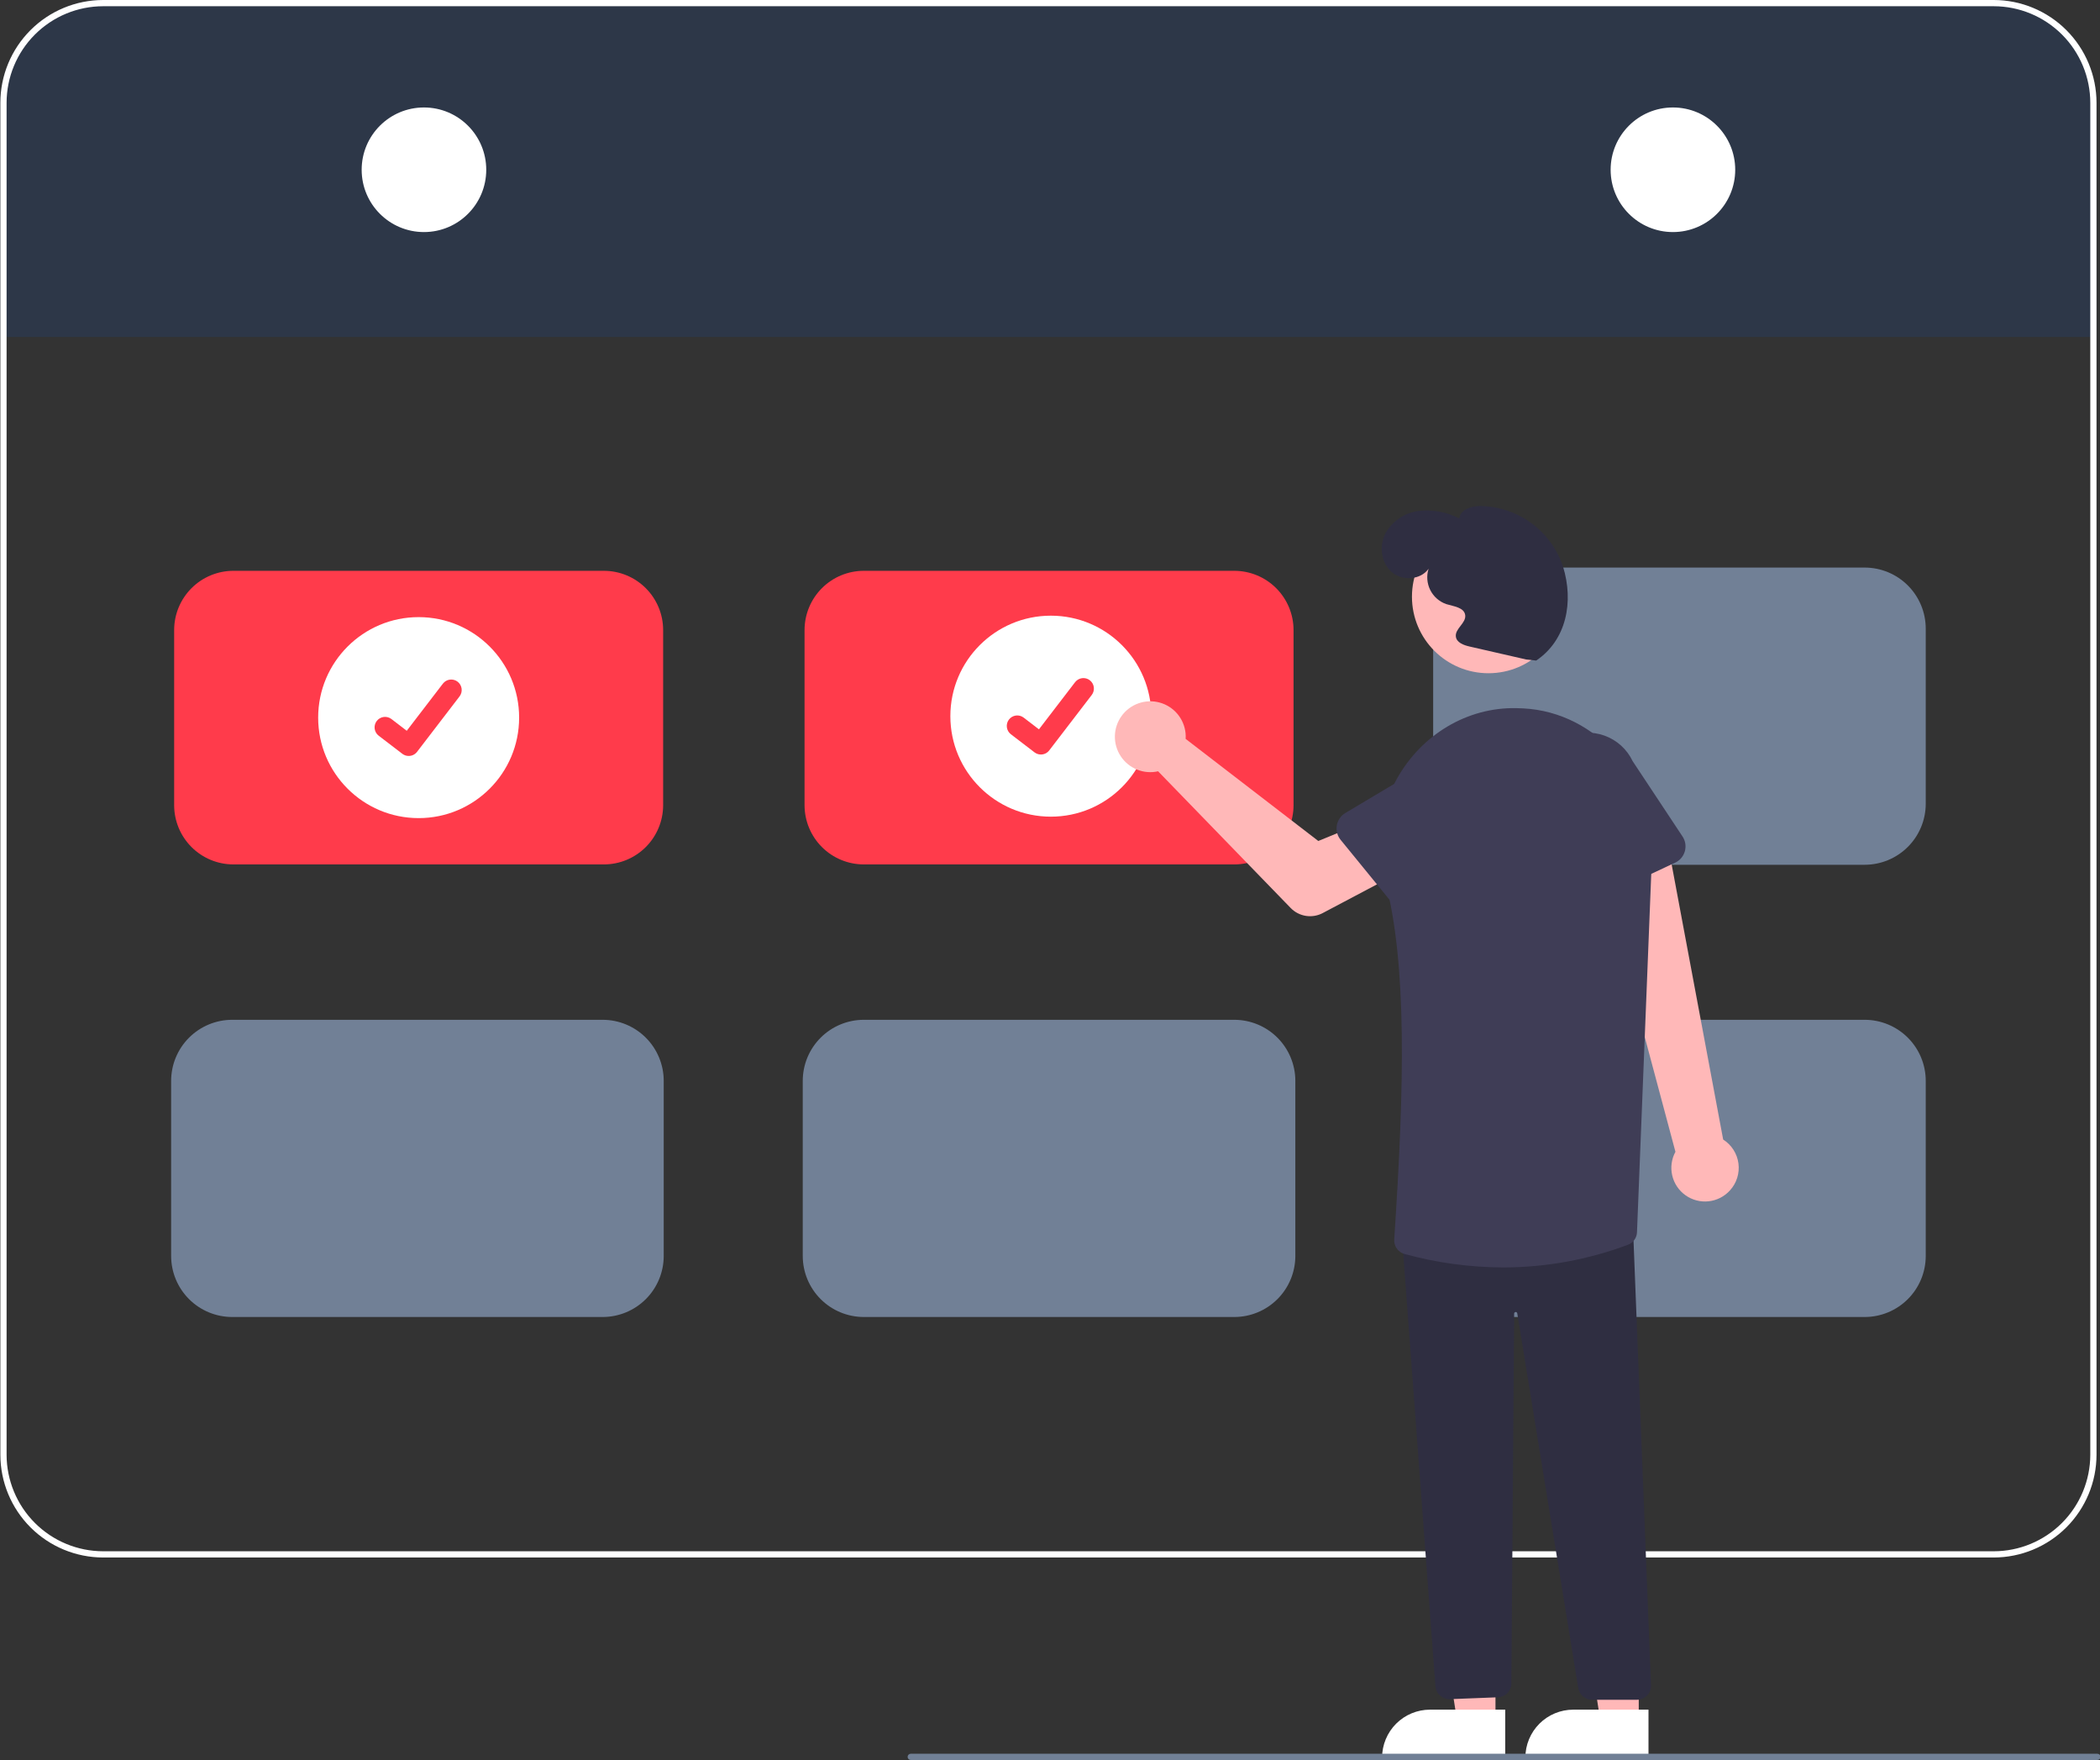 <svg width="537" height="450" viewBox="0 0 537 450" fill="none" xmlns="http://www.w3.org/2000/svg">
<rect x="0" y="0" width="537" height="450" fill="#333333" stroke="none"/>
<g id="undraw_booking_re_gw4j 1" clip-path="url(#clip0_25_382)">
<path id="Vector" d="M536.11 26.283V86.814H534.517V86.169H1.685V86.814H0.092V26.283C0.099 19.315 2.87 12.633 7.798 7.706C12.726 2.778 19.407 0.007 26.375 0H509.827C516.795 0.007 523.477 2.778 528.404 7.706C533.332 12.633 536.103 19.315 536.11 26.283Z" fill="#2D3748"/>
<path id="Vector_2" d="M509.827 0H26.375C19.407 0.007 12.726 2.778 7.798 7.706C2.87 12.633 0.099 19.315 0.092 26.283V371.947C0.099 378.916 2.87 385.597 7.798 390.524C12.726 395.452 19.407 398.223 26.375 398.23H509.827C516.795 398.223 523.477 395.452 528.404 390.524C533.332 385.597 536.103 378.916 536.11 371.947V26.283C536.103 19.315 533.332 12.633 528.404 7.706C523.477 2.778 516.795 0.007 509.827 0ZM534.517 371.947C534.509 378.493 531.905 384.768 527.276 389.396C522.648 394.025 516.373 396.629 509.827 396.637H26.375C19.83 396.629 13.555 394.025 8.926 389.396C4.298 384.768 1.694 378.493 1.685 371.947V26.283C1.694 19.738 4.298 13.462 8.926 8.834C13.555 4.205 19.83 1.601 26.375 1.593H509.827C516.373 1.601 522.648 4.205 527.276 8.834C531.905 13.462 534.509 19.738 534.517 26.283V371.947Z" fill="white"/>
<path id="Vector_3" d="M108.411 59.336C117.208 59.336 124.34 52.205 124.34 43.407C124.34 34.61 117.208 27.478 108.411 27.478C99.614 27.478 92.482 34.61 92.482 43.407C92.482 52.205 99.614 59.336 108.411 59.336Z" fill="white"/>
<path id="Vector_4" d="M427.791 59.336C436.589 59.336 443.721 52.205 443.721 43.407C443.721 34.61 436.589 27.478 427.791 27.478C418.994 27.478 411.862 34.61 411.862 43.407C411.862 52.205 418.994 59.336 427.791 59.336Z" fill="white"/>
<path id="Vector_5" d="M154.434 221.019H59.674C55.66 221.015 51.811 219.418 48.972 216.579C46.134 213.741 44.537 209.892 44.532 205.877V161.09C44.537 157.076 46.134 153.227 48.972 150.388C51.811 147.55 55.66 145.953 59.674 145.948H154.434C158.449 145.953 162.297 147.55 165.136 150.388C167.975 153.227 169.571 157.076 169.576 161.09V205.877C169.571 209.892 167.975 213.741 165.136 216.579C162.297 219.418 158.449 221.015 154.434 221.019Z" fill="#FF3B4B"/>
<path id="Vector_6" d="M315.636 221.019H220.877C216.862 221.015 213.013 219.418 210.175 216.579C207.336 213.741 205.739 209.892 205.735 205.877V161.09C205.739 157.076 207.336 153.227 210.175 150.388C213.013 147.55 216.862 145.953 220.877 145.948H315.636C319.651 145.953 323.5 147.55 326.338 150.388C329.177 153.227 330.774 157.076 330.778 161.09V205.877C330.774 209.892 329.177 213.741 326.338 216.579C323.5 219.418 319.651 221.015 315.636 221.019Z" fill="#FF3B4B"/>
<path id="Vector_7" d="M315.636 336.738H220.877C216.741 336.733 212.775 335.088 209.85 332.164C206.926 329.239 205.281 325.273 205.276 321.137V276.35C205.281 272.214 206.926 268.248 209.85 265.324C212.775 262.399 216.741 260.754 220.877 260.749H315.636C319.773 260.754 323.738 262.399 326.663 265.324C329.587 268.248 331.232 272.214 331.237 276.35V321.137C331.232 325.273 329.587 329.239 326.663 332.164C323.738 335.088 319.773 336.733 315.636 336.738Z" fill="#718096"/>
<path id="Vector_8" d="M154.123 336.738H59.364C55.227 336.733 51.262 335.088 48.337 332.164C45.413 329.239 43.767 325.273 43.763 321.137V276.35C43.767 272.214 45.413 268.248 48.337 265.324C51.262 262.399 55.227 260.754 59.364 260.749H154.123C158.259 260.754 162.225 262.399 165.15 265.324C168.074 268.248 169.719 272.214 169.724 276.35V321.137C169.719 325.273 168.074 329.239 165.15 332.164C162.225 335.088 158.259 336.733 154.123 336.738Z" fill="#718096"/>
<path id="Vector_9" d="M476.839 336.738H382.079C377.943 336.733 373.977 335.088 371.053 332.164C368.128 329.239 366.483 325.273 366.478 321.137V276.35C366.483 272.214 368.128 268.248 371.053 265.324C373.977 262.399 377.943 260.754 382.079 260.749H476.839C480.975 260.754 484.94 262.399 487.865 265.324C490.79 268.248 492.435 272.214 492.44 276.35V321.137C492.435 325.273 490.79 329.239 487.865 332.164C484.94 335.088 480.975 336.733 476.839 336.738Z" fill="#718096"/>
<path id="Vector_10" d="M476.839 221.109H382.079C377.943 221.105 373.977 219.46 371.053 216.535C368.128 213.61 366.483 209.645 366.478 205.509V160.721C366.483 156.585 368.128 152.62 371.053 149.695C373.977 146.77 377.943 145.125 382.079 145.12H476.839C480.975 145.125 484.94 146.77 487.865 149.695C490.79 152.62 492.435 156.585 492.44 160.721V205.509C492.435 209.645 490.79 213.61 487.865 216.535C484.94 219.46 480.975 221.105 476.839 221.109Z" fill="#718096"/>
<path id="Vector_11" d="M107.054 209.179C121.245 209.179 132.749 197.675 132.749 183.484C132.749 169.293 121.245 157.789 107.054 157.789C92.863 157.789 81.359 169.293 81.359 183.484C81.359 197.675 92.863 209.179 107.054 209.179Z" fill="white"/>
<path id="Vector_12" d="M104.507 193.286C103.929 193.287 103.366 193.1 102.904 192.753L102.875 192.732L96.837 188.109C96.556 187.894 96.321 187.627 96.145 187.322C95.968 187.017 95.853 186.68 95.807 186.331C95.76 185.981 95.783 185.626 95.874 185.285C95.965 184.945 96.122 184.626 96.337 184.346C96.551 184.066 96.818 183.831 97.124 183.655C97.429 183.478 97.766 183.364 98.115 183.318C98.465 183.271 98.82 183.295 99.16 183.386C99.501 183.477 99.82 183.635 100.1 183.849L104.011 186.849L113.254 174.794C113.469 174.515 113.736 174.28 114.041 174.104C114.346 173.927 114.683 173.813 115.032 173.767C115.381 173.721 115.736 173.744 116.077 173.835C116.417 173.926 116.736 174.083 117.016 174.298L116.958 174.376L117.017 174.299C117.581 174.732 117.95 175.372 118.043 176.077C118.136 176.782 117.946 177.495 117.514 178.06L106.642 192.239C106.39 192.566 106.067 192.83 105.697 193.012C105.326 193.193 104.919 193.287 104.507 193.286Z" fill="#FF3B4B"/>
<path id="Vector_13" d="M268.715 208.81C282.907 208.81 294.411 197.306 294.411 183.115C294.411 168.924 282.907 157.42 268.715 157.42C254.524 157.42 243.02 168.924 243.02 183.115C243.02 197.306 254.524 208.81 268.715 208.81Z" fill="white"/>
<path id="Vector_14" d="M266.168 192.917C265.59 192.918 265.028 192.731 264.565 192.384L264.536 192.363L258.498 187.74C257.933 187.307 257.563 186.667 257.47 185.962C257.376 185.257 257.567 184.543 258 183.978C258.433 183.414 259.072 183.044 259.777 182.95C260.483 182.857 261.196 183.048 261.761 183.48L265.672 186.48L274.915 174.425C275.13 174.146 275.397 173.911 275.702 173.735C276.007 173.559 276.344 173.444 276.693 173.398C277.043 173.352 277.398 173.375 277.738 173.466C278.078 173.557 278.397 173.714 278.677 173.929L278.619 174.007L278.678 173.93C279.242 174.363 279.611 175.003 279.704 175.708C279.797 176.413 279.607 177.126 279.175 177.691L268.303 191.87C268.051 192.197 267.728 192.461 267.358 192.643C266.988 192.824 266.581 192.918 266.168 192.917Z" fill="#FF3B4B"/>
<path id="Vector_15" d="M442.376 304.367C443.221 303.444 443.852 302.347 444.226 301.154C444.601 299.96 444.709 298.699 444.543 297.459C444.377 296.219 443.942 295.031 443.267 293.978C442.592 292.924 441.695 292.032 440.638 291.363L426.293 214.765L408.847 221.235L428.433 294.493C427.427 296.344 427.135 298.498 427.611 300.55C428.088 302.601 429.301 304.406 431.019 305.623C432.738 306.84 434.843 307.385 436.937 307.153C439.03 306.922 440.965 305.93 442.376 304.367Z" fill="#FFB8B8"/>
<path id="Vector_16" d="M303.167 187.487C303.211 187.963 303.216 188.441 303.185 188.918L337.106 215.025L346.725 211.075L354.584 224.813L338.234 233.461C336.914 234.16 335.402 234.411 333.926 234.177C332.45 233.944 331.09 233.237 330.049 232.165L296.143 197.209C294.349 197.614 292.473 197.462 290.766 196.775C289.06 196.088 287.603 194.898 286.589 193.362C285.575 191.827 285.053 190.019 285.092 188.18C285.131 186.34 285.729 184.556 286.806 183.065C287.883 181.573 289.389 180.445 291.124 179.831C292.858 179.216 294.738 179.144 296.514 179.624C298.29 180.104 299.878 181.114 301.067 182.518C302.255 183.923 302.988 185.656 303.167 187.487Z" fill="#FFB8B8"/>
<path id="Vector_17" d="M382.416 440.322H372.652L368.006 410.624L382.418 410.625L382.416 440.322Z" fill="#FFB8B8"/>
<path id="Vector_18" d="M384.906 449.788L353.421 449.787V449.388C353.421 447.779 353.738 446.185 354.354 444.699C354.97 443.212 355.873 441.861 357.011 440.723C358.149 439.585 359.5 438.682 360.986 438.066C362.473 437.451 364.067 437.134 365.676 437.134L384.907 437.135L384.906 449.788Z" fill="white"/>
<path id="Vector_19" d="M419.053 440.322H409.289L404.643 410.624L419.055 410.625L419.053 440.322Z" fill="#FFB8B8"/>
<path id="Vector_20" d="M421.543 449.788L390.059 449.787V449.388C390.059 447.779 390.376 446.185 390.991 444.699C391.607 443.212 392.51 441.861 393.648 440.723C394.786 439.585 396.137 438.682 397.624 438.066C399.11 437.451 400.704 437.134 402.313 437.134L421.544 437.135L421.543 449.788Z" fill="white"/>
<path id="Vector_21" d="M370.624 434.453C369.733 434.453 368.873 434.121 368.214 433.521C367.554 432.921 367.143 432.097 367.06 431.209L358.551 316.766L358.953 316.734L417.51 311.921L417.525 312.337L422.18 430.89C422.198 431.372 422.119 431.852 421.947 432.302C421.775 432.753 421.514 433.164 421.18 433.511C420.845 433.858 420.444 434.134 420.001 434.322C419.557 434.511 419.08 434.608 418.598 434.608H407.117C406.26 434.612 405.43 434.307 404.779 433.749C404.129 433.191 403.701 432.417 403.575 431.569L387.983 335.799C387.968 335.7 387.916 335.61 387.838 335.548C387.759 335.486 387.66 335.455 387.561 335.462C387.461 335.47 387.367 335.514 387.299 335.587C387.231 335.66 387.192 335.756 387.191 335.856L386.484 430.415C386.477 431.328 386.121 432.204 385.491 432.865C384.86 433.525 384.001 433.92 383.089 433.969L370.816 434.447C370.752 434.451 370.688 434.453 370.624 434.453Z" fill="#2F2E41"/>
<path id="Vector_22" d="M380.619 172.135C391.422 172.135 400.18 163.377 400.18 152.573C400.18 141.77 391.422 133.012 380.619 133.012C369.815 133.012 361.057 141.77 361.057 152.573C361.057 163.377 369.815 172.135 380.619 172.135Z" fill="#FFB8B8"/>
<path id="Vector_23" d="M384.406 324.065C375.855 324.04 367.347 322.877 359.103 320.607C358.31 320.376 357.621 319.879 357.151 319.199C356.682 318.519 356.461 317.698 356.526 316.874C359.16 277.296 359.779 246.581 354.241 225.33C351.881 216.273 352.952 206.733 357.181 199.158C363.545 187.759 375.241 180.82 387.717 181.06C388.313 181.071 388.916 181.092 389.524 181.124C408.458 182.099 423.212 199.228 422.413 219.308L418.604 315.017C418.591 315.715 418.37 316.394 417.971 316.967C417.572 317.54 417.012 317.982 416.362 318.238C406.146 322.081 395.321 324.055 384.406 324.065Z" fill="#3F3D56"/>
<path id="Vector_24" d="M357.46 232.679L342.807 214.723C342.39 214.212 342.088 213.617 341.922 212.979C341.756 212.341 341.729 211.674 341.843 211.025C341.958 210.376 342.211 209.759 342.585 209.216C342.96 208.673 343.447 208.217 344.013 207.88L363.862 196.052C366.488 193.933 369.847 192.943 373.203 193.297C376.558 193.651 379.636 195.321 381.762 197.942C383.887 200.562 384.887 203.919 384.542 207.275C384.196 210.631 382.534 213.714 379.919 215.846L364.406 232.869C363.962 233.356 363.418 233.742 362.811 234C362.204 234.258 361.549 234.382 360.889 234.364C360.23 234.346 359.583 234.186 358.991 233.895C358.399 233.604 357.877 233.189 357.46 232.679Z" fill="#3F3D56"/>
<path id="Vector_25" d="M403.555 230.425C402.953 230.156 402.417 229.76 401.982 229.264C401.547 228.769 401.224 228.185 401.035 227.553L394.439 205.487C393.007 202.432 392.845 198.933 393.989 195.758C395.133 192.584 397.49 189.993 400.542 188.553C403.594 187.114 407.092 186.943 410.27 188.08C413.447 189.216 416.044 191.566 417.491 194.614L430.248 213.879C430.612 214.429 430.853 215.051 430.955 215.702C431.057 216.354 431.017 217.02 430.839 217.655C430.66 218.289 430.347 218.878 429.92 219.381C429.494 219.884 428.964 220.289 428.367 220.569L407.377 230.394C406.779 230.674 406.129 230.821 405.469 230.827C404.81 230.832 404.157 230.695 403.555 230.425Z" fill="#3F3D56"/>
<path id="Vector_26" d="M390.285 168.624L375.785 165.305C374.289 164.963 372.492 164.31 372.285 162.79C372.006 160.747 374.946 159.323 374.675 157.279C374.412 155.3 371.734 155.044 369.824 154.46C368.046 153.836 366.58 152.545 365.736 150.859C364.893 149.173 364.739 147.225 365.306 145.428C363.24 148.34 358.519 148.589 355.839 146.23C353.159 143.871 352.645 139.591 354.255 136.403C355.124 134.838 356.351 133.5 357.835 132.498C359.319 131.496 361.019 130.858 362.796 130.637C366.369 130.232 369.981 130.905 373.168 132.57C373.381 130.314 376.198 129.399 378.465 129.379C383.173 129.434 387.747 130.955 391.55 133.731C395.354 136.507 398.197 140.399 399.685 144.867C402.466 153.829 400.606 163.653 392.824 168.896L390.285 168.624Z" fill="#2F2E41"/>
<path id="Vector_27" d="M536.339 450H232.888C232.676 450 232.474 449.916 232.324 449.767C232.175 449.617 232.091 449.415 232.091 449.204C232.091 448.992 232.175 448.79 232.324 448.64C232.474 448.491 232.676 448.407 232.888 448.407H536.339C536.55 448.407 536.753 448.491 536.902 448.64C537.051 448.79 537.135 448.992 537.135 449.204C537.135 449.415 537.051 449.617 536.902 449.767C536.753 449.916 536.55 450 536.339 450Z" fill="#718096"/>
</g>
<defs>
<clipPath id="clip0_25_382">
<rect width="536.814" height="450" fill="white" transform="translate(0.186)"/>
</clipPath>
</defs>
</svg>
